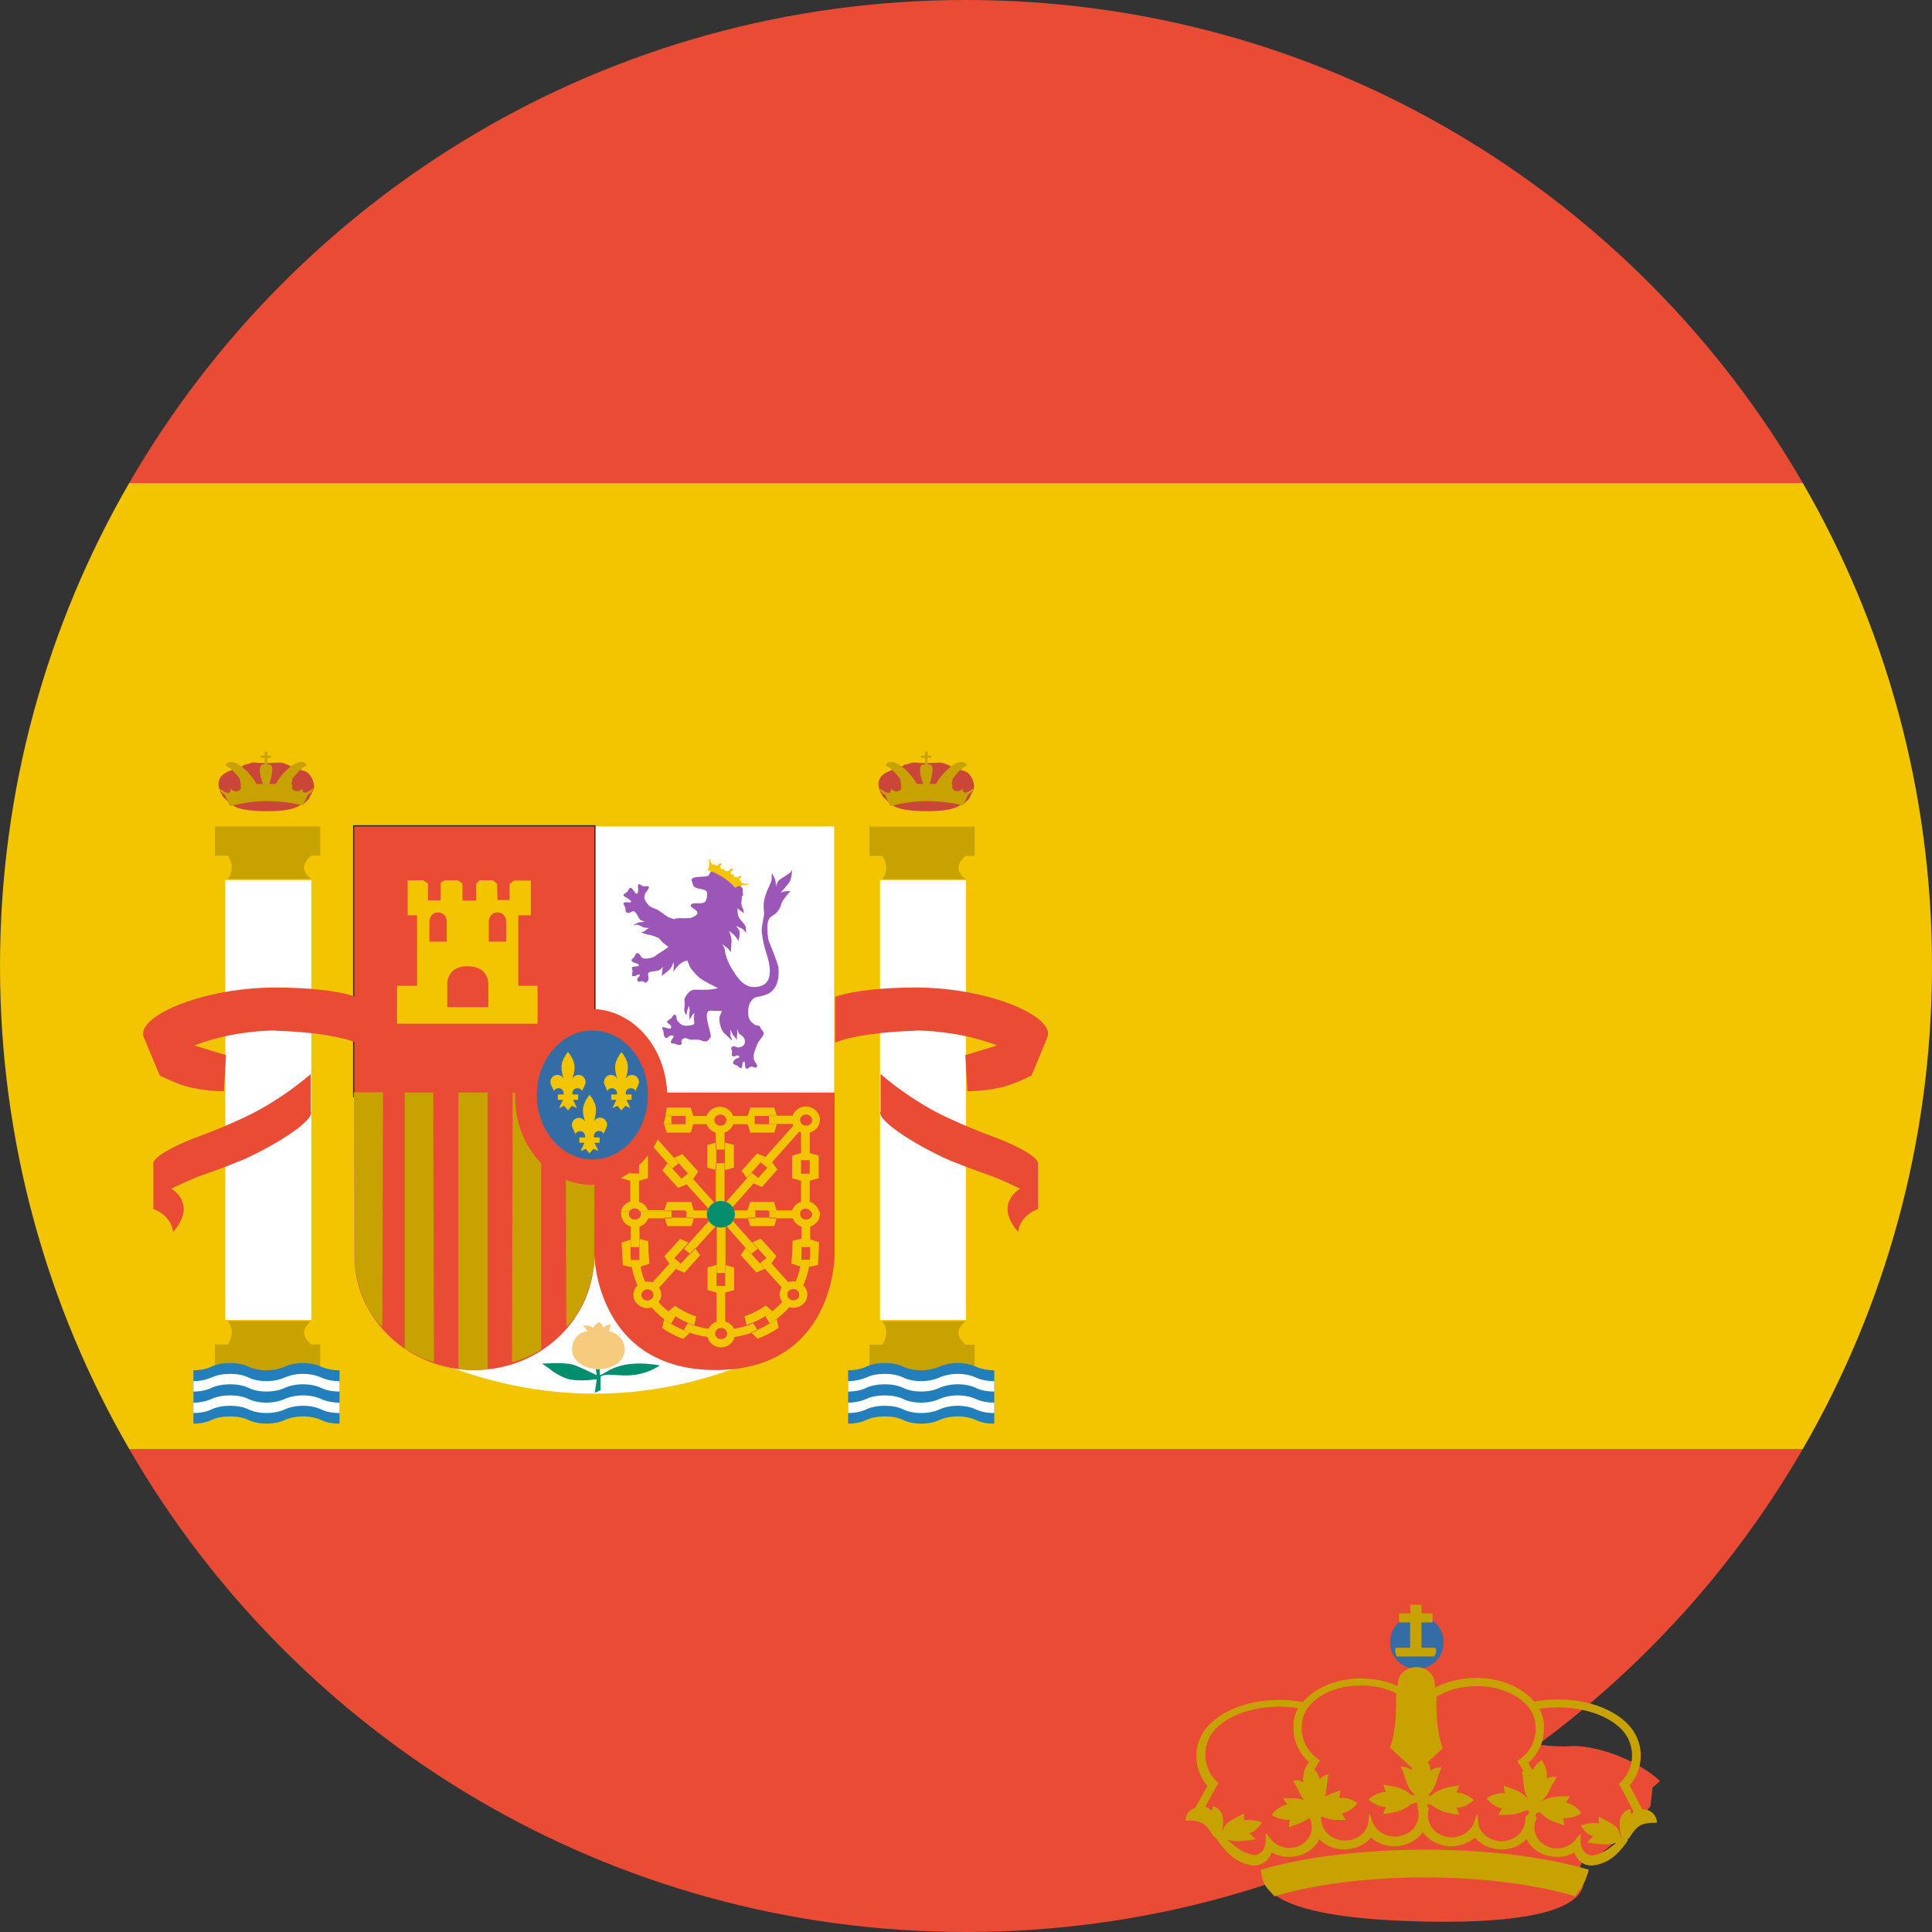 <?xml version="1.0" encoding="UTF-8"?><svg id="Layer_2" xmlns="http://www.w3.org/2000/svg" viewBox="0 0 80 80"><rect x="0" y="0" width="80" height="80" fill="#333333" stroke="none"/><defs><style>.cls-1,.cls-2{fill:#346da6;}.cls-2,.cls-3,.cls-4,.cls-5,.cls-6,.cls-7,.cls-8,.cls-9,.cls-10,.cls-11,.cls-12{fill-rule:evenodd;}.cls-3{fill:#9c56b8;}.cls-4{fill:#058e6e;}.cls-5{fill:#227fbb;}.cls-6,.cls-12{fill:#ca4638;}.cls-7{fill:#c8a200;}.cls-8{fill:#f2c500;}.cls-9{fill:#fff;}.cls-10{fill:#f6cb7e;}.cls-11{fill:#e94b35;}.cls-12{stroke:#262626;stroke-width:.1px;}</style></defs><g id="Layer_1-2"><g><path class="cls-8" d="M74.65,60c3.4-5.88,5.35-12.71,5.35-20s-1.95-14.12-5.35-20H5.35C1.95,25.88,0,32.71,0,40s1.95,14.12,5.35,20H74.65Z"/><path class="cls-11" d="M74.65,60c-6.92,11.96-19.84,20-34.65,20S12.27,71.96,5.35,60H74.65Zm0-40C67.73,8.04,54.81,0,40,0S12.27,8.04,5.35,20H74.65Z"/><path class="cls-9" d="M17.31,56.03c-1.59-.78-2.65-2.36-2.65-4.16v-17.65h19.88v17.65c0,1.8-1.05,3.38-2.65,4.16-2.16,1.05-4.68,1.68-7.27,1.68s-5.16-.63-7.31-1.68Z"/><path class="cls-3" d="M30.72,37.12c.01,.13-.04,.25-.02,.32,.02,.07,.03,.13,.06,.18,.03,.05,.04,.19,.04,.19,0,0-.08-.05-.15-.11-.04-.03-.08-.06-.12-.09l.02,.21c0,.06,.04,.18,.1,.25,.06,.07,.17,.18,.21,.27,.04,.09,.03,.29,.03,.29,0,0-.09-.15-.17-.18-.08-.03-.25-.12-.25-.12,0,0,.16,.16,.16,.31s-.06,.32-.06,.32c0,0-.07-.14-.16-.23-.09-.09-.22-.18-.22-.18,0,0,.1,.23,.1,.39s-.03,.49-.03,.49c0,0-.08-.13-.16-.19-.08-.06-.17-.12-.2-.16-.03-.04,.09,.13,.11,.23,.01,.1,.06,.47,.38,.94,.18,.27,.47,.75,1.08,.59,.61-.16,.39-.99,.26-1.38-.13-.39-.19-.82-.19-.97,0-.15,.11-.59,.1-.68-.01-.08-.05-.4,.03-.65,.08-.27,.14-.37,.19-.48,.04-.11,.08-.17,.09-.27,.01-.1,.01-.27,.01-.27,0,0,.11,.21,.14,.29,.03,.08,.03,.3,.03,.3,0,0,.02-.22,.19-.33,.17-.11,.37-.23,.42-.29,.03-.03,.05-.07,.06-.1,0,0-.01,.38-.12,.53-.07,.1-.35,.42-.35,.42,0,0,.14-.06,.24-.06,.1,0,.17,0,.17,0,0,0-.12,.1-.28,.33s-.09,.25-.21,.44c-.12,.19-.21,.2-.35,.31-.21,.17-.1,.87-.07,.97,.03,.1,.4,.95,.41,1.16,0,.21,.04,.66-.31,.96-.23,.19-.61,.19-.69,.25-.09,.05-.26,.22-.26,.58s.13,.41,.23,.5c.1,.09,.23,.04,.26,.11,.03,.07,.04,.11,.09,.15,.04,.04,.07,.09,.06,.16-.01,.08-.18,.25-.24,.37-.06,.12-.17,.44-.17,.49s-.01,.2,.04,.27c0,0,.18,.21,.06,.25-.08,.03-.16-.05-.19-.04-.11,.03-.16,.1-.19,.09-.07-.01-.07-.05-.08-.15,0-.1,0-.14-.04-.14-.04,0-.06,.04-.07,.09,0,.05,0,.18-.06,.18s-.12-.09-.16-.11c-.04-.02-.16-.04-.17-.1,0-.05,.07-.17,.15-.19,.08-.02,.15-.06,.1-.1-.05-.04-.1-.04-.15,0-.05,.04-.16,0-.15-.06,0-.06,.02-.14,.01-.17,0-.03-.09-.1,.02-.16,.11-.06,.16,.06,.28,.03,.12-.02,.17-.06,.21-.13,.04-.07,.04-.21-.04-.3-.08-.09-.16-.1-.19-.16s-.07-.18-.07-.18c0,0,.02,.24,0,.27-.01,.03,0,.18,0,.18,0,0-.08-.09-.14-.16-.06-.07-.13-.27-.13-.27,0,0,0,.19,0,.27s.09,.14,.06,.17c-.03,.03-.16-.14-.2-.17-.04-.03-.15-.12-.2-.21-.05-.1-.09-.23-.1-.28-.01-.05-.04-.26-.01-.31,.04-.08,.09-.23,.09-.23h-.28c-.15,0-.26-.05-.31,.05-.06,.1-.03,.31,.04,.58,.07,.27,.11,.4,.09,.44-.02,.05-.11,.16-.15,.18-.04,.02-.14,.01-.18,0-.08-.04-.16-.06-.25-.06-.14,0-.22,0-.27,0-.05-.01-.17-.08-.23-.06-.06,.01-.16,.07-.13,.14,.04,.12-.04,.15-.1,.14-.06,0-.11-.03-.18-.05-.07-.02-.18,0-.16-.08,.01-.08,.04-.09,.08-.15,.04-.06,.05-.1,0-.11-.05,0-.1-.01-.14,.02-.04,.03-.1,.1-.15,.08-.05-.03-.09-.09-.09-.21s-.13-.24-.01-.23c.12,0,.28,.1,.31,.03,.03-.07,.01-.1-.06-.16-.07-.05-.15-.09-.06-.15,.09-.07,.11-.07,.15-.11,.03-.04,.08-.16,.14-.13,.12,.06,0,.14,.13,.28,.12,.14,.2,.19,.41,.17,.21-.02,.26-.05,.26-.11s-.02-.17-.02-.21c0-.04,.03-.2,.03-.2,0,0-.1,.06-.12,.12-.03,.06-.08,.16-.08,.16,0,0-.02-.12-.02-.22,0-.06,.02-.16,.02-.18,0-.05-.04-.19-.04-.19,0,0-.03,.14-.06,.19-.02,.04-.03,.21-.03,.21,0,0-.13-.12-.09-.31,.03-.15-.02-.35,.02-.41,.04-.06,.15-.33,.41-.34,.26,0,.46,.01,.55,0,.09,0,.41-.06,.41-.06,0,0-.59-.3-.72-.4-.13-.09-.34-.33-.41-.43-.07-.11-.13-.31-.13-.31,0,0-.11,0-.2,.06-.09,.05-.17,.12-.24,.2-.06,.06-.15,.21-.15,.21,0,0,.02-.19,.02-.25s-.01-.17-.01-.17c0,0-.07,.26-.2,.35-.13,.1-.29,.23-.29,.23,0,0,.02-.14,.02-.18s.03-.2,.03-.2c0,0-.09,.14-.24,.17-.14,.03-.36,.02-.37,.11-.02,.09,.04,.21,0,.28-.03,.06-.11,.11-.11,.11,0,0-.08-.07-.16-.07-.07,0-.14,.03-.14,.03,0,0-.06-.08-.04-.13,.02-.05,.13-.13,.11-.17-.03-.03-.12,.01-.17,.04-.06,.03-.17,.05-.16-.04,.01-.09,.04-.14,.01-.21-.03-.06-.01-.11,.03-.12,.04-.02,.22,0,.24-.04,.02-.04-.04-.1-.16-.12-.12-.03-.17-.1-.11-.16,.06-.06,.08-.07,.11-.13,.03-.05,.04-.15,.14-.1,.11,.05,.08,.16,.2,.2,.11,.04,.37-.02,.43-.05,.06-.03,.23-.17,.3-.2,.06-.03,.32-.22,.32-.22,0,0-.15-.11-.21-.16-.06-.05-.16-.18-.2-.21-.05-.03-.3-.12-.38-.13-.08,0-.34-.1-.34-.1,0,0,.12-.04,.16-.07s.13-.11,.17-.11c.04,0,.05,0,.05,0,0,0-.24-.01-.29-.03-.05-.02-.2-.11-.25-.11s-.17,.02-.17,.02c0,0,.15-.1,.27-.12,.12-.02,.22-.02,.22-.02,0,0-.19-.05-.23-.12-.04-.06-.09-.16-.12-.2-.03-.04-.06-.11-.12-.12-.06,0-.17,.08-.23,.07-.06,0-.11-.04-.11-.13,0-.09,0-.06-.02-.11-.02-.05-.11-.16-.03-.19,.08-.03,.26,.02,.28-.02,.02-.03-.09-.13-.17-.17-.07-.04-.19-.1-.13-.15,.06-.05,.12-.07,.16-.12,.03-.05,.07-.18,.15-.14,.07,.04,.17,.25,.23,.24,.06-.02,.06-.17,.05-.23-.01-.06,0-.18,.05-.17,.06,.01,.1,.08,.19,.09,.09,0,.22-.02,.21,.04-.01,.06-.06,.14-.12,.21-.06,.07-.09,.21-.05,.3,.04,.09,.14,.24,.23,.29,.09,.06,.26,.1,.36,.17,.11,.07,.35,.27,.44,.29,.08,.02,.17,.06,.17,.06,0,0,.09-.04,.22-.04s.42,.02,.54-.03c.11-.05,.26-.13,.21-.23-.04-.1-.29-.19-.27-.27,.02-.08,.11-.09,.26-.09,.15,0,.36,.03,.4-.19,.04-.21,.05-.34-.16-.38-.21-.05-.37-.05-.41-.21-.04-.15-.08-.19-.03-.24,.05-.04,.12-.06,.28-.07,.16-.01,.33-.01,.39-.05,.05-.04,.06-.14,.12-.18,.06-.04,.3-.08,.3-.08,0,0,.29,.14,.55,.34,.24,.18,.45,.45,.45,.45,0,0,0,.14,.02,.28h0Z"/><path class="cls-8" d="M30.32,35.97h-.06s-.03,.05-.06,.07c-.05,.04-.13,.05-.18,.01-.02-.02-.03-.04-.03-.07-.03,.02-.07,.01-.11,0-.05-.03-.07-.09-.03-.14,0-.01,.01-.02,.02-.03v-.06h-.08l-.02,.05s-.11,.06-.15,.03c-.01-.01-.02-.03-.03-.05-.01,0-.02,.02-.04,.02-.11,.02-.16-.19-.16-.24l-.04,.04s.03,.13,.02,.23c-.02,.11-.06,.21-.06,.21,.16,.03,.39,.14,.63,.29,.23,.15,.42,.32,.49,.43,0,0,.12-.06,.25-.09,.13-.03,.29-.04,.29-.04l.05-.04c-.07,0-.33,.02-.33-.08,0-.01,.01-.03,.02-.03-.02,0-.04,0-.06-.01-.04-.02-.04-.08,0-.12l.04-.02v-.06h-.07s-.02,.02-.03,.03c-.06,.04-.14,.04-.18,0-.03-.02-.04-.05-.02-.08-.03,0-.07,0-.09,0-.05-.03-.06-.09-.02-.14,.02-.02,.04-.04,.06-.06v-.05h-.02Z"/><path class="cls-4" d="M24.7,56.94s-.85-.42-1.04-.45c-.47-.09-.99-.02-1.22-.03,0,0,.27,.18,.39,.28,.12,.11,.51,.32,.73,.37,.47,.11,1.15,0,1.15,0l-.08,.56,.24-.11v-.56c.4-.26,1.27,.29,2.46-.46-1.75-.31-2.25,.36-2.49,.4v-.25h-.17l.04,.25Z"/><path class="cls-10" d="M25.23,55.12c.43,.12,.64,.42,.64,.77,0,.46-.47,.8-1.08,.8s-1.1-.35-1.1-.8c0-.35,.2-.73,.63-.76,0,0-.01-.04-.05-.1-.04-.04-.13-.13-.13-.13,0,0,.16-.03,.26,0,.09,.03,.16,.09,.16,.09,0,0,.04-.08,.11-.15,.06-.06,.14-.1,.14-.1,0,0,.09,.07,.12,.12,.03,.05,.05,.11,.05,.11,0,0,.09-.07,.16-.09,.07-.03,.17-.05,.17-.05,0,0-.03,.09-.05,.13-.02,.04-.03,.14-.03,.14"/><path class="cls-12" d="M14.67,45.38h9.94v-11.16H14.67v11.16Z"/><path class="cls-11" d="M19.65,56.73c-2.75,0-4.98-2.13-4.98-4.75v-17.76h9.94v11.02h9.95v6.74s0,4.75-4.93,4.75-5.02-4.75-5.02-4.75c0,2.62-2.21,4.75-4.96,4.75Z"/><path class="cls-8" d="M17.27,37.9v2.92h-.83v1.57h5.82v-1.57h-.8v-2.92h.52v-1.44h-.7l-.18,.15v.66h-.5l-.02-.68-.17-.14h-.55l-.14,.15v.69h-.57v-.7l-.19-.14h-.55l-.16,.11v.72h-.53v-.7l-.2-.13h-.64v1.45h.38Zm.51,1.09v-.81c0-.22,.13-.4,.36-.4s.36,.18,.36,.4v.81h-.73Zm2.46,0v-.81c0-.22,.13-.4,.36-.4s.36,.18,.36,.4v.81h-.73Zm-.02,2.71v-.96c0-.18-.08-.73-.87-.73-.74,0-.83,.55-.83,.73v.96h1.7Zm6.29,8.46s.03,.07,.03,.11c0,.13-.11,.23-.25,.23s-.25-.1-.25-.23c0-.04,0-.07,.03-.11h-.34s-.01,.07-.01,.11c0,.24,.17,.45,.4,.52v.85h.36v-.85c.17-.05,.3-.18,.36-.34h.97v-.29h-1.3Zm4.77,0v.29h-.87s-.04,.08-.06,.11l1.02,1.15-.27,.22-1.01-1.15s-.03,.01-.05,.02v1.91h-.36v-1.92s-.03-.01-.04-.02l-1.05,1.16-.27-.22,1.05-1.17s-.03-.06-.04-.1h-.9v-.29h2.87Zm.58,0v.29h.97c.06,.16,.19,.29,.36,.34v.85h.36v-.85c.23-.07,.4-.28,.4-.52,0-.04,0-.07-.01-.11h-.34s.03,.07,.03,.11c0,.13-.11,.23-.25,.23s-.25-.1-.25-.23c0-.04,0-.07,.03-.11h-1.3Zm-1.47,4.86c.28-.04,.55-.12,.8-.23l.18,.3c-.3,.13-.62,.22-.95,.27-.06,.25-.29,.43-.56,.43s-.51-.18-.56-.43c-.34-.05-.68-.14-1-.27l.18-.3c.27,.11,.56,.19,.86,.23,.06-.14,.18-.24,.33-.29v-1.48h.36v1.47c.16,.05,.3,.16,.36,.3h0Zm-2.43-.5l-.18,.3c-.3-.19-.57-.42-.8-.68-.19,.06-.39,.02-.55-.11-.23-.18-.27-.51-.09-.74,0-.01,.02-.02,.03-.03l.03-.03c-.15-.33-.24-.69-.28-1.06h.36c.03,.32,.11,.62,.23,.9,.1-.01,.21,0,.31,.03l.9-1,.27,.22-.9,1c.12,.18,.12,.42-.02,.6,.2,.22,.43,.42,.68,.58h0Zm-1.34-1.05c.09-.1,.24-.11,.35-.03,.1,.08,.12,.22,.04,.32h-.01c-.09,.11-.24,.12-.35,.04-.1-.08-.12-.22-.04-.32h.01Zm-.46-1l-.37-.08-.05-.94,.37-.12v.54c0,.21,.02,.41,.06,.61Zm.31-1.17l.37,.09s.02,.6,.01,.47c0-.16,.04,.47,.04,.47l-.37,.12c-.04-.19-.05-.39-.05-.59v-.56h0Zm1.22,3.01c.31,.24,.67,.44,1.06,.56l.08-.36c-.32-.1-.61-.25-.88-.44l-.27,.23Zm-.18,.31c.32,.24,.68,.43,1.06,.56l-.28,.26c-.31-.11-.6-.26-.87-.45l.08-.37Zm.48-2.07l.35,.15,.65-.72-.21-.3-.79,.87Zm-.27-.22l-.21-.31,.65-.72,.35,.15-.79,.87h0Zm3.98,2.18l.18,.3c.3-.19,.57-.42,.8-.68,.18,.05,.39,.02,.55-.11,.23-.18,.27-.51,.09-.74l-.03-.03-.03-.03c.15-.33,.25-.68,.28-1.06h-.36c-.03,.31-.11,.62-.23,.9-.1-.01-.21,0-.31,.03l-.9-1-.27,.22,.9,1c-.12,.18-.12,.42,.02,.6-.2,.22-.43,.42-.68,.58Zm1.34-1.05c-.09-.1-.24-.11-.35-.03-.1,.08-.12,.22-.04,.32h.01c.09,.11,.24,.12,.35,.04,.1-.08,.11-.22,.04-.32h-.01Zm.46-1l.37-.08,.05-.94-.37-.12v.54c0,.21-.02,.41-.06,.61Zm-.31-1.17l-.37,.09s-.02,.6-.01,.47c.01-.16-.04,.47-.04,.47l.37,.12c.04-.19,.05-.39,.05-.59v-.56h0Zm-1.22,3.01c-.32,.25-.68,.44-1.06,.56l-.08-.36c.32-.1,.61-.25,.88-.44l.27,.23Zm.18,.31c-.32,.24-.68,.43-1.06,.56l.28,.26c.31-.11,.6-.26,.87-.45l-.08-.37Zm-.48-2.07l-.35,.15-.65-.72,.21-.3,.79,.87Zm.27-.22l.21-.31-.65-.72-.35,.15,.79,.87Zm-4.42-1.9l.11,.35h1l.11-.35h-1.21Zm4.65,0l-.11,.35h-.99l-.11-.35h1.21Zm-2.56,4.8c0-.13,.11-.23,.25-.23,.13,0,.24,.1,.25,.23h0c0,.13-.11,.23-.25,.23s-.25-.1-.25-.23Zm.42-1.7l.37-.1v-.94l-.37-.1v1.15Zm-.36,0l-.37-.1v-.94l.37-.1v1.15Z"/><path class="cls-8" d="M25.71,50.17c.04-.2,.2-.36,.39-.42v-1.16h.36v1.17c.18,.06,.31,.19,.37,.35h.97v.05h-1.3c-.07-.12-.23-.16-.35-.09-.04,.02-.07,.05-.09,.09h-.34Zm2.68,0v-.05h.9s.02-.06,.04-.08l-1.11-1.23,.27-.22,1.09,1.21s.04-.02,.06-.02v-1.62h.36v1.61s.04,0,.06,.01l1.07-1.22,.27,.22-1.07,1.21s.05,.09,.06,.13h.87v.05h-2.87Zm4.75,0c.05-.08,.13-.13,.22-.12,.1,0,.18,.05,.22,.13h.34c-.05-.2-.2-.36-.39-.42v-1.16h-.36v1.17c-.17,.05-.31,.18-.37,.35h-.97v.05h1.3Zm-6.63-3.28l1.33,1.49,.27-.22-1.34-1.49s.05-.08,.06-.13h.97v-.34h-.97c-.07-.22-.29-.38-.55-.38-.32,0-.58,.25-.58,.55,0,.24,.16,.44,.39,.52v1.15h.36v-1.14s.04,0,.06-.01h0Zm7.02,0v1.15h-.36v-1.15s-.05-.02-.08-.03l-1.32,1.49-.27-.22,1.35-1.52s-.02-.04-.03-.07h-.98v-.34h.98c.08-.22,.29-.38,.55-.38,.32,0,.58,.25,.58,.55,0,.25-.17,.45-.4,.52h0Zm-3.53,0v.71h-.36v-.7c-.17-.05-.32-.18-.38-.35h-.87v-.34h.87c.08-.22,.29-.38,.55-.38s.47,.16,.55,.38h.89v.34h-.89c-.06,.17-.19,.29-.36,.35Zm-3.9,.86l-.37,.1v.94l.37,.1v-1.15Zm.36,0l.37,.1v.94l-.37,.1v-1.15Zm6.71,0l-.37,.1v.94l.37,.1v-1.15h0Zm.36,0l.37,.1v.94l-.37,.1v-1.15Zm-5.62,.19l.35-.15,.65,.72-.21,.31-.79-.87h0Zm-.27,.22l-.21,.31,.65,.72,.35-.15-.79-.87h0Zm4.06-.25l-.35-.15-.64,.72,.21,.3,.78-.88Zm.28,.22l.21,.3-.64,.72-.35-.15,.78-.88h0Zm-4.47,1.99l.11-.35h1l.11,.35h-1.21Zm-1.46-3.74c0-.13,.11-.23,.25-.23s.25,.11,.25,.23c0,.13-.11,.24-.25,.23-.14,0-.25-.1-.25-.23h0Zm2.66,.17l-.11,.35h-.99l-.11-.35h1.21Zm0-.34l-.11-.35h-.99l-.11,.35h1.21Zm3.45,3.91l-.11-.35h-.99l-.11,.35h1.21Zm.97-3.74c0-.13,.11-.23,.25-.23s.25,.11,.25,.23c0,.13-.11,.24-.25,.23h0c-.14,0-.25-.1-.25-.23h0Zm-3.55,0c0-.13,.11-.23,.25-.23s.25,.11,.25,.23c0,.13-.11,.24-.25,.23h0c-.14,0-.25-.1-.25-.23h0Zm1.38,.17l.11,.35h.99l.11-.35h-1.21Zm0-.34l.11-.35h.99l.11,.35h-1.21Zm-1.3,1.1l-.37,.1v.94l.37,.1v-1.15Zm.36,0l.37,.1v.94l-.37,.1v-1.15Z"/><path class="cls-4" d="M29.27,50.28c0-.3,.26-.55,.58-.55s.58,.24,.58,.55-.26,.55-.58,.55-.58-.24-.58-.55"/><path class="cls-7" d="M16.76,55.86c.32,.16,.75,.43,1.21,.54l-.03-11.16h-1.18v10.62Zm3.43,.84v-11.46h-1.21v11.46c.47,.05,.83,.04,1.21,0Zm1.01-.3c.46-.09,.98-.37,1.21-.52v-10.64h-1.18l-.03,11.16Zm2.25-1.46c.5-.43,.98-1.4,1.15-2.52l.03-7.19h-1.21l.03,9.7Zm-7.62,0c-.5-.43-.98-1.4-1.15-2.52l-.03-7.19h1.21l-.03,9.7Z"/><path class="cls-11" d="M24.48,41.78c1.74,0,3.15,1.63,3.15,3.64s-1.41,3.64-3.15,3.64-3.15-1.63-3.15-3.64,1.41-3.64,3.15-3.64Z"/><path class="cls-2" d="M24.53,42.67c1.27,0,2.3,1.19,2.3,2.67s-1.03,2.67-2.3,2.67-2.3-1.2-2.3-2.67,1.03-2.67,2.3-2.67Z"/><path class="cls-8" d="M23.52,43.56s-.27,.31-.27,.61,.11,.54,.11,.54c-.04-.12-.15-.2-.28-.2-.16,0-.29,.13-.29,.3,0,.05,.03,.12,.05,.16l.1,.21c.03-.08,.11-.12,.19-.12,.12,0,.21,.1,.21,.21,0,.02,0,.04,0,.05h-.24v.22h.21l-.16,.34,.21-.09,.16,.19,.16-.19,.21,.09-.16-.34h.21v-.22h-.24s0-.04,0-.05c0-.12,.09-.21,.21-.21,.09,0,.16,.04,.19,.12l.1-.21s.05-.12,.05-.16c0-.16-.13-.3-.29-.3h0c-.13,0-.24,.08-.28,.2,0,0,.11-.24,.11-.54s-.27-.61-.27-.61h0Zm2.22,0s-.27,.31-.27,.61,.11,.54,.11,.54c-.04-.12-.15-.2-.28-.2-.16,0-.29,.13-.29,.3,0,.05,.03,.12,.05,.16l.09,.21c.03-.08,.11-.12,.19-.12,.12,0,.21,.1,.21,.21,0,.02,0,.04,0,.05h-.24v.22h.21l-.16,.34,.21-.09,.16,.19,.16-.19,.21,.09-.16-.34h.21v-.22h-.24s0-.04,0-.05c0-.12,.09-.21,.21-.21,.09,0,.16,.04,.19,.12l.1-.21s.05-.12,.05-.16c0-.16-.13-.3-.29-.3h0c-.13,0-.24,.08-.28,.2,0,0,.11-.24,.11-.54s-.27-.61-.27-.61h0Zm-1.33,1.78s-.27,.31-.27,.61,.11,.54,.11,.54c-.04-.12-.15-.2-.28-.2-.16,0-.29,.13-.29,.3,0,.05,.03,.12,.05,.16l.1,.21c.03-.08,.11-.12,.19-.12,.12,0,.21,.1,.21,.21,0,.02,0,.04,0,.05h-.24v.22h.21l-.16,.34,.21-.09,.16,.19,.16-.19,.21,.09-.16-.34h.21v-.22h-.24s0-.04,0-.05c0-.12,.09-.22,.21-.22,.09,0,.16,.04,.19,.12l.1-.21s.05-.12,.05-.16c0-.16-.13-.3-.29-.3h0c-.13,0-.24,.08-.28,.2,0,0,.11-.24,.11-.54s-.27-.61-.27-.61h0Z"/><path class="cls-7" d="M36.54,35.44s.16,.26,.16,.5-.16,.47-.16,.47h3.45s-.3-.2-.3-.47,.3-.5,.3-.5h.37v-1.21h-4.36v1.21h.54Zm0,20.24s.16-.26,.16-.5-.16-.47-.16-.47h3.45s-.3,.2-.3,.47,.3,.5,.3,.5h.37v1.21h-4.36v-1.21h.54Z"/><path class="cls-9" d="M36.44,36.44h3.56v18.22h-3.56v-18.22Z"/><path class="cls-5" d="M40.41,56.59c-.2-.09-.46-.15-.75-.15s-.56,.06-.76,.15c-.2,.09-.47,.15-.76,.15s-.57-.06-.76-.16c-.19-.09-.45-.14-.74-.14s-.56,.05-.75,.14c-.2,.1-.47,.16-.77,.16v2.21c.3,0,.57-.06,.77-.16,.2-.09,.46-.14,.75-.14s.54,.05,.74,.14c.2,.1,.46,.16,.76,.16s.57-.06,.76-.15c.2-.09,.47-.15,.76-.15s.56,.06,.75,.15c.2,.1,.46,.15,.76,.15v-2.21c-.3,0-.56-.06-.76-.15h0Z"/><path class="cls-9" d="M41.17,58.08c-.3,0-.57-.06-.76-.15-.2-.09-.46-.15-.75-.15s-.56,.06-.76,.15c-.2,.09-.47,.15-.76,.15s-.57-.06-.76-.16c-.19-.09-.45-.14-.74-.14s-.56,.05-.75,.14c-.2,.09-.47,.16-.77,.16v.43c.3,0,.57-.06,.77-.16,.2-.09,.46-.14,.75-.14s.54,.05,.74,.14c.2,.1,.46,.16,.76,.16s.57-.06,.76-.15c.2-.09,.47-.15,.76-.15s.56,.06,.75,.15c.2,.1,.46,.15,.76,.15v-.43"/><path class="cls-11" d="M37.9,42.67c.47,0,.99,.05,1.53,.13,.7,.11,1.34,.29,1.86,.49l-1.32,.4,.09,1.5s.88-.01,1.57-.21c.61-.18,1.08-.47,1.07-.42,0,.01,.68-1.61,.69-1.67,.13-.68-1.48-1.51-3.6-1.85-.62-.1-1.25-.15-1.87-.15-1.35,0-2.63,.13-3.34,.39v1.89c.69-.28,1.97-.45,3.33-.49h0Zm3.1,4.35c-.55-.2-1.01-.4-1.57-.65-1.68-.74-2.97-1.9-2.97-1.9v1.56c-.15,.28,.98,1.12,2.52,1.86,.49,.24,1.54,.62,2.03,.79,.4,.14,1.23,.54,1.23,.54,0,0-1.11,.61-.08,1.79,.08-.7,.85-.99,.82-.92v-1.88c.08-.25-.77-.75-1.98-1.19Z"/><path class="cls-9" d="M41.17,57.19c-.3,0-.57-.06-.76-.15-.2-.09-.46-.15-.75-.15s-.56,.06-.76,.15c-.2,.09-.47,.15-.76,.15s-.57-.06-.76-.16c-.19-.09-.45-.14-.74-.14s-.56,.05-.75,.14c-.2,.09-.47,.16-.77,.16v.43c.3,0,.57-.06,.77-.16,.2-.09,.46-.14,.75-.14s.54,.05,.74,.14c.2,.1,.46,.16,.76,.16s.57-.06,.76-.15c.2-.09,.47-.15,.76-.15s.56,.06,.75,.15c.2,.1,.46,.15,.76,.15v-.43"/><path class="cls-6" d="M36.89,33.32c-.05-.04-.2-.21-.2-.21l-.12-.11-.11-.19s-.13-.26-.07-.46c.06-.2,.16-.27,.25-.33,.09-.06,.28-.13,.28-.13,0,0,.15-.08,.2-.09,.05-.01,.23-.07,.23-.07,0,0,.05-.03,.1-.06,.05-.02,.12-.02,.16-.04,.04-.01,.14-.05,.2-.06,.09,0,.24,.02,.29,.02s.22,.01,.29,.01,.32-.02,.39-.02,.12-.01,.2,0c.08,.01,.22,.07,.26,.09,.04,.02,.28,.13,.37,.16,.09,.03,.31,.08,.42,.14,.1,.06,.16,.16,.21,.24,.05,.08,.06,.17,.08,.23,.02,.06,.02,.19,0,.24-.02,.06-.09,.18-.09,.18l-.11,.22-.14,.14s-.1,.12-.18,.11c-.08-.01-.18,.26-1.42,.26s-1.43-.26-1.43-.26c0,0-.04,0-.09-.04h0Z"/><path class="cls-7" d="M37.32,32.54l-.05-.3c-.27-.34-.52-.56-.6-.52,.02-.06,.04-.11,.1-.14,.24-.14,.73,.19,1.1,.73,.03,.05,.07,.1,.09,.15h.27s-.21-.5-.1-.74c.04-.08,.17-.07,.17-.07v-.27h-.16v-.09h.16v-.17h.11v.17h.15v.09h-.15s0,.23,0,.27c.02,0,.15,0,.18,.07,.09,.15-.09,.74-.09,.74h.26s.06-.1,.09-.15c.37-.54,.86-.87,1.1-.73,.05,.03,.08,.08,.1,.14-.08-.05-.33,.18-.6,.52l-.04,.22,.04,.07s-.02,.05-.02,.07c0,.09,.1,.16,.21,.16,.07,0,.13-.02,.18-.07l.04-.05v.06c0,.06,.03,.11,.1,.12,0,0,.08,0,.18-.06,.1-.06,.16-.12,.16-.12v.07s-.1,.13-.19,.18c-.05,.02-.19,.46-.25,.45,0,0-.7-.17-1.49-.17-.75,0-1.46,.2-1.49,.21-.06,0-.2-.46-.25-.48-.09-.04-.2-.18-.2-.18v-.07s.07,.05,.18,.12c.1,.07,.18,.06,.18,.06,.07,0,.1-.06,.1-.12v-.06l.04,.05s.11,.07,.18,.07c.11,0,.2-.06,.21-.14l-.02-.09Zm-27.88,2.89s.16,.26,.16,.5-.16,.47-.16,.47h3.45s-.3-.2-.3-.47,.3-.5,.3-.5h.37v-1.21h-4.36v1.21h.54Zm0,20.24s.16-.26,.16-.5-.16-.47-.16-.47h3.45s-.3,.2-.3,.47,.3,.5,.3,.5h.37v1.21h-4.36v-1.21h.54Z"/><path class="cls-9" d="M9.33,36.44h3.56v18.22h-3.56v-18.22Z"/><path class="cls-5" d="M13.3,56.59c-.2-.09-.46-.15-.75-.15s-.56,.06-.76,.15c-.2,.09-.47,.15-.76,.15s-.57-.06-.76-.16c-.19-.09-.45-.14-.74-.14s-.56,.05-.75,.14c-.2,.1-.47,.16-.77,.16v2.21c.3,0,.57-.06,.77-.16,.2-.09,.46-.14,.75-.14s.54,.05,.74,.14c.2,.1,.46,.16,.76,.16s.57-.06,.76-.15c.2-.09,.47-.15,.76-.15s.56,.06,.75,.15c.2,.1,.46,.15,.76,.15v-2.21c-.3,0-.56-.06-.76-.15h0Z"/><path class="cls-9" d="M14.06,58.08c-.3,0-.57-.06-.76-.15-.2-.09-.46-.15-.75-.15s-.56,.06-.76,.15c-.2,.09-.47,.15-.76,.15s-.57-.06-.76-.16c-.19-.09-.45-.14-.74-.14s-.56,.05-.75,.14c-.2,.09-.47,.16-.77,.16v.43c.3,0,.57-.06,.77-.16,.2-.09,.46-.14,.75-.14s.54,.05,.74,.14c.2,.1,.46,.16,.76,.16s.57-.06,.76-.15c.2-.09,.47-.15,.76-.15s.56,.06,.75,.15c.2,.1,.46,.15,.76,.15v-.43"/><path class="cls-11" d="M11.43,42.67c-.51,0-1.02,.05-1.53,.13-.7,.11-1.34,.29-1.86,.49l1.32,.4-.09,1.5s-.88-.01-1.57-.21c-.61-.18-1.08-.47-1.07-.42,0,.01-.68-1.61-.7-1.67-.13-.68,1.48-1.51,3.6-1.85,.62-.1,1.25-.15,1.87-.15,1.35,0,2.63,.13,3.34,.39v1.89c-.69-.28-1.97-.45-3.33-.49h0Zm-3.1,4.35c.55-.2,1.01-.4,1.57-.65,1.68-.74,2.97-1.9,2.97-1.9v1.56c.15,.28-.98,1.12-2.52,1.86-.49,.24-1.54,.62-2.03,.79-.4,.14-1.23,.54-1.23,.54,0,0,1.11,.61,.08,1.79-.08-.7-.85-.99-.82-.92v-1.88c-.08-.25,.77-.75,1.98-1.19Z"/><path class="cls-9" d="M14.06,57.19c-.3,0-.57-.06-.76-.15-.2-.09-.46-.15-.75-.15s-.56,.06-.76,.15c-.2,.09-.47,.15-.76,.15s-.57-.06-.76-.16c-.19-.09-.45-.14-.74-.14s-.56,.05-.75,.14c-.2,.09-.47,.16-.77,.16v.43c.3,0,.57-.06,.77-.16,.2-.09,.46-.14,.75-.14s.54,.05,.74,.14c.2,.1,.46,.16,.76,.16s.57-.06,.76-.15c.2-.09,.47-.15,.76-.15s.56,.06,.75,.15c.2,.1,.46,.15,.76,.15v-.43"/><path class="cls-6" d="M9.56,33.32c-.05-.04-.2-.21-.2-.21l-.12-.11-.11-.19s-.13-.26-.07-.46c.06-.2,.16-.27,.25-.33,.09-.06,.28-.13,.28-.13,0,0,.15-.08,.2-.09,.05-.01,.23-.07,.23-.07,0,0,.05-.03,.1-.06,.05-.02,.12-.02,.16-.04,.04-.01,.14-.05,.2-.06,.09,0,.24,.02,.29,.02s.22,.01,.29,.01,.32-.02,.39-.02,.12-.01,.2,0c.08,.01,.22,.07,.26,.09,.04,.02,.28,.13,.37,.16,.09,.03,.31,.08,.42,.14,.1,.06,.16,.16,.21,.24,.05,.08,.06,.17,.08,.23,.02,.06,.02,.19,0,.24-.03,.06-.06,.12-.09,.18l-.11,.22-.14,.14s-.1,.12-.18,.11c-.08-.01-.18,.26-1.42,.26s-1.43-.26-1.43-.26c0,0-.04,0-.09-.04Z"/><path class="cls-7" d="M9.98,32.54l-.05-.3c-.27-.34-.52-.56-.6-.52,.02-.06,.04-.11,.1-.14,.24-.14,.73,.19,1.1,.73,.03,.05,.07,.1,.09,.15h.27s-.21-.5-.1-.74c.04-.08,.17-.07,.17-.07v-.27h-.16v-.09h.16v-.17h.11v.17h.15v.09h-.15s0,.23,0,.27c.02,0,.15,0,.18,.07,.09,.15-.09,.74-.09,.74h.26s.06-.1,.09-.15c.37-.54,.86-.87,1.1-.73,.05,.03,.08,.08,.1,.14-.08-.05-.33,.18-.6,.52l-.04,.22,.04,.07s-.02,.05-.02,.07c0,.09,.1,.16,.21,.16,.07,0,.13-.02,.18-.07l.04-.05v.06c0,.06,.03,.11,.1,.12,0,0,.08,0,.18-.06,.1-.06,.16-.12,.16-.12v.07s-.1,.13-.19,.18c-.05,.02-.19,.46-.25,.45,0,0-.7-.17-1.49-.17-.75,0-1.46,.2-1.49,.21-.06,0-.2-.46-.25-.48-.09-.04-.2-.18-.2-.18v-.07s.07,.05,.18,.12c.1,.07,.18,.06,.18,.06,.07,0,.1-.06,.1-.12v-.06l.04,.05s.11,.07,.18,.07c.11,0,.2-.06,.21-.14l-.02-.09Z"/><g transform="translate(34 46)"><path class="cls-11" d="M28.12,25.83c.43,.19,1.02,.34,1.65,.42,.49,.06,.95,.08,1.35,.05,.54-.01,1.31,.15,2.09,.49,.64,.28,1.18,.63,1.53,.96l-.31,.27-.09,.78-.85,.96-.42,.36-1,.8-.51,.04-.16,.44s1.8,2.31-6.28,2.17c-8.08-.14-6.68-2.17-6.68-2.17l-.16-.44-.51-.04-1-.8-.42-.36-.85-.96-.09-.78-.31-.27c.36-.33,.89-.68,1.53-.96,.78-.34,1.55-.5,2.09-.49,.4,.03,.86,.02,1.35-.05,.64-.08,1.22-.23,1.65-.42,.76-.3,1.86-.49,3.16-.49s2.47,.19,3.23,.49h0Z"/><circle class="cls-1" cx="24.67" cy="22" r="1.11"/><path class="cls-7" d="M20,27.39c-.04,.13-.05,.27-.04,.41,0,0-.04-.04-.18-.07-.14-.03-.23,.01-.23,.01,0,0,.1,.18,.14,.25,.04,.06,.12,.27,.23,.44,.03,.04,.05,.08,.08,.11-.04-.01-.08-.03-.12-.04-.15-.04-.42-.04-.5-.04h-.24s.01,.03,.06,.11c.06,.09,.1,.15,.1,.15-.27,.06-.5,.23-.64,.43,.21,.14,.49,.23,.76,.2,0,0-.02,.07-.04,.18-.01,.09-.01,.13-.01,.13l.23-.08c.08-.03,.33-.11,.45-.2,.06-.04,.12-.07,.18-.1,.06,.12,.09,.25,.09,.39,0,.47-.42,.85-.93,.85-.32,0-.61-.15-.78-.38l-.2-.24v.3c0,.3-.13,.56-.43,.61,0,0-.34,.02-.8-.33-.14-.11-.26-.21-.37-.3,.03,0,.06,0,.07,.02,.08,.02,.22,.04,.34,.04,.16,.01,.44-.03,.52-.04l.25-.04s-.02-.03-.09-.1c-.08-.08-.16-.15-.16-.15,.24-.09,.41-.26,.51-.45-.24-.09-.49-.12-.74-.09,0,0,0-.06,0-.16,0-.04,0-.08-.01-.12,0,0-.14,.09-.27,.15-.13,.06-.38,.2-.48,.32-.1,.13-.16,.31-.16,.31,0,0,.13-.44,.01-.74-.12-.3-.38-.35-.38-.35l-.04,.21c-.07-.09-.17-.15-.27-.18l.54-.98c-.34-.29-.54-.72-.54-1.17,0-.23,.05-.45,.14-.65,.34-.77,1.52-1.34,2.92-1.34,.27,0,.53,.02,.78,.06-.11,.2-.18,.42-.19,.65,0,.06,0,.12,0,.18,0,.56,.25,1.06,.65,1.41l-.02,.03h-.01c-.06,.07-.1,.16-.14,.25l-.05,.08,.02,.02h0Zm.45-.1c.09,.12,.16,.25,.2,.39,0,0,.03-.06,.14-.13,.12-.07,.22-.07,.22-.07,0,0-.03,.21-.05,.28-.02,.07-.02,.3-.06,.5-.01,.04-.02,.09-.04,.13,.14-.08,.34-.14,.41-.17,.08-.03,.23-.08,.23-.08,0,0,0,.04-.01,.13-.02,.11-.04,.18-.04,.18,.27-.03,.55,.06,.76,.21-.14,.2-.37,.37-.64,.43,.04,.1,.1,.19,.16,.27h-.24c-.08,0-.35,0-.5-.05-.09-.03-.19-.06-.28-.1h0s0,.08,0,.11c0,.49,.44,.89,.98,.89,.48,0,.91-.3,.97-.76,.01,0,.01-.34,.04-.34,.04,0,.12,.33,.13,.32,.13,.36,.5,.62,.93,.62,.54,0,.98-.4,.98-.89,0-.11,0-.22-.05-.31h.03l-.06-.21c-.16,.04-.32,.08-.29,.12,0,0-.17,.12-.36,.2-.14,.06-.41,.11-.49,.12l-.24,.04s0-.04,.04-.12c.04-.1,.07-.17,.07-.17-.27-.02-.52-.13-.72-.32,.18-.17,.44-.3,.72-.32,0,0-.04-.07-.07-.17-.02-.04-.03-.08-.04-.12l.24,.04c.08,.01,.35,.06,.49,.12,.19,.08,.36,.2,.36,.2-.03,.03,.08,.06,.21,.1-.03-.08-.05-.12-.07-.1,0,0-.13-.15-.22-.34-.09-.19-.14-.41-.17-.49-.03-.07-.12-.27-.12-.27,0,0,.12-.02,.26,.03,.15,.05,.19,.1,.19,.1,0-.03,0-.06,.01-.09l-.91-.84c.15-.37,.25-.99,.26-1.68,0-.04,0-.08,0-.12,0-.03,0-.07,0-.1,0-.12,0-.23,.01-.34-.41-.21-.92-.33-1.48-.33-1.34,0-2.39,.72-2.43,1.6,0,.06-.01,.12-.01,.18,0,.55,.31,1.04,.76,1.32l-.23,.37Zm3.42-3.5c0-.07,.02-.15,.03-.22,.07-.31,.39-.54,.75-.54s.66,.23,.74,.54c.02,.1,.03,.2,.04,.31,.47-.25,1.06-.4,1.7-.4,1.03,0,1.91,.4,2.4,.98,.31-.06,.64-.09,.99-.09,1.54,0,2.83,.64,3.24,1.53,.12,.25,.18,.52,.18,.8,0,.45-.16,.89-.46,1.23l.52,.99h.03c.33,0,.58,.25,.58,.56,0,0-.43-.03-.68,.1-.25,.13-.47,.54-.47,.54,0,0-.03,0-.06,.03v.07s-.37,.57-.78,.8c-.22,.13-.57,.26-.84,.22-.29-.04-.49-.27-.6-.53-.22,.12-.46,.19-.71,.18-.56,0-1.06-.3-1.26-.74-.27,.28-.64,.44-1.03,.43-.45,0-.85-.19-1.11-.49-.27,.23-.61,.36-.97,.36-.49,0-.93-.23-1.18-.59-.25,.35-.69,.59-1.18,.59-.36,0-.7-.12-.97-.36-.25,.3-.66,.49-1.11,.49-.42,0-.78-.16-1.03-.43-.2,.44-.7,.74-1.26,.74-.25,0-.49-.06-.71-.18-.11,.26-.31,.48-.6,.53-.27,.04-.61-.09-.84-.22-.41-.23-.79-.8-.79-.8v-.02c-.09-.09-.18-.18-.19-.17,0,0-.21-.41-.47-.54-.25-.14-.68-.1-.68-.1,0-.25,.16-.46,.4-.53l.51-.91c-.3-.34-.46-.78-.46-1.23,0-.28,.06-.56,.18-.8,.41-.88,1.7-1.53,3.24-1.53,.34,0,.68,.03,.99,.09,.48-.58,1.37-.98,2.4-.98,.56,0,1.08,.11,1.51,.31Zm1.26,3.16c.06,.12,.1,.24,.11,.37,0,0,.04-.05,.19-.1,.15-.05,.26-.03,.26-.03,0,0-.08,.2-.11,.27s-.08,.29-.17,.49c-.09,.19-.22,.34-.22,.34-.02-.02-.03,.02-.04,.08,.12-.03,.2-.06,.18-.08,0,0,.17-.12,.36-.2,.14-.06,.41-.11,.49-.12l.24-.04s0,.04-.04,.12c-.04,.1-.07,.17-.07,.17,.28,.02,.54,.15,.72,.32-.2,.18-.45,.3-.72,.32,0,0,.04,.06,.07,.17,.03,.08,.04,.12,.04,.12l-.24-.04c-.08-.02-.35-.06-.49-.12-.13-.06-.25-.12-.36-.2,.02-.03-.08-.06-.21-.09v.16h.06c-.04,.11-.05,.21-.05,.33,0,.49,.44,.89,.98,.89,.43,0,.8-.26,.93-.62,.01,0,.09-.32,.13-.32,.03,0,.03,.35,.04,.34,.06,.45,.49,.76,.97,.76,.54,0,.98-.4,.98-.89,0-.04,0-.07,0-.11l.15-.14v-.12c-.1-.02-.16-.04-.14-.01,0,0-.19,.09-.39,.14-.15,.04-.42,.04-.5,.04h-.24s.01-.03,.06-.11c.06-.1,.1-.15,.1-.15-.26-.06-.48-.22-.64-.43,.21-.14,.49-.23,.76-.21,0,0-.02-.07-.04-.18-.01-.09-.01-.13-.01-.13,0,0,.15,.06,.22,.08,.08,.03,.33,.11,.46,.2,.14,.09,.26,.21,.3,.25-.05-.11-.09-.22-.12-.34-.05-.2-.05-.42-.06-.5-.02-.07-.05-.28-.05-.28,0,0,.03,0,.07,0l-.26-.43c.45-.28,.76-.76,.76-1.32,0-.06,0-.12-.01-.18-.04-.88-1.1-1.6-2.43-1.6-.65,0-1.24,.17-1.67,.44,0,.08,0,.15,0,.23,0,.03,0,.07,0,.1,0,.04,0,.08,0,.12,.01,.69,.11,1.31,.26,1.68l-.6,.56Zm4.33,.35c.09-.17,.23-.32,.38-.42,.15,.21,.24,.5,.21,.77,0,0,.04-.04,.18-.07,.14-.03,.23,.01,.23,.01,0,0-.1,.18-.15,.25-.04,.06-.12,.27-.23,.44-.11,.17-.24,.3-.24,.3,0-.01-.02,0-.03,.01,.04,0,.07-.01,.06-.03,0,0,.19-.09,.39-.14,.15-.04,.42-.04,.5-.04h.24s-.01,.03-.06,.11c-.06,.1-.1,.15-.1,.15,.27,.06,.5,.23,.64,.44-.22,.15-.49,.22-.76,.2,0,0,.02,.07,.04,.18,.01,.09,.01,.13,.01,.13l-.22-.08c-.08-.03-.33-.11-.46-.2-.17-.11-.31-.26-.31-.26,.03-.02-.06,.01-.16,.02l-.04,.11,.05,.12c-.07,.12-.09,.25-.09,.39,0,.47,.42,.85,.93,.85,.32,0,.61-.15,.78-.38l.2-.24v.3c0,.3,.13,.56,.43,.61,0,0,.34,.02,.8-.33,.09-.07,.17-.13,.24-.19-.04,0-.07,0-.08,.02-.08,.02-.22,.04-.34,.04-.16,.01-.44-.03-.52-.04l-.25-.04s.02-.03,.08-.1c.08-.08,.16-.15,.16-.15-.22-.08-.4-.24-.51-.45,.24-.09,.49-.12,.74-.09,0,0,0-.06,0-.16,0-.04,0-.08,.01-.12,0,0,.14,.09,.27,.15,.13,.06,.39,.2,.48,.32,.06,.07,.12,.26,.16,.41h.01c-.05-.25-.1-.64-.02-.84,.12-.3,.39-.35,.39-.35l.04,.21s.07-.07,.11-.1l-.61-1.16c.34-.29,.54-.72,.54-1.17,0-.23-.05-.45-.14-.65-.34-.77-1.52-1.34-2.92-1.34-.27,0-.53,.02-.78,.06,.11,.2,.18,.42,.19,.65,0,.06,0,.12,0,.18,0,.56-.25,1.06-.65,1.41l.17,.29h0Zm-.08,.18s0,.03-.01,.05c0,0,0,0-.02-.03l.03-.03Zm-.11,1.02s-.01-.04-.03-.03h0s0,.01,.03,.03h0Zm-10.52,4.03c.06-.03-.23-.23-.37-.48-.16-.29-.17-.63-.17-.63,1.72-.51,4.11-.82,6.78-.83,2.67,0,5.08,.32,6.8,.83,0,0-.08,.33-.24,.63-.12,.23-.36,.45-.3,.48-1.56-.48-3.81-.79-6.27-.79-2.46,0-4.67,.31-6.23,.79h0Zm5.64-11.72h-.46v.37h.46v1.05h-.58s-.04,.06-.04,.1c0,.09,.02,.18,.07,.26h1.56c.04-.08,.07-.17,.07-.26,0-.04-.04-.06-.04-.1h-.57v-1.05h.46v-.37h-.46v-.36h-.46v.36h0Z"/></g></g></g></svg>